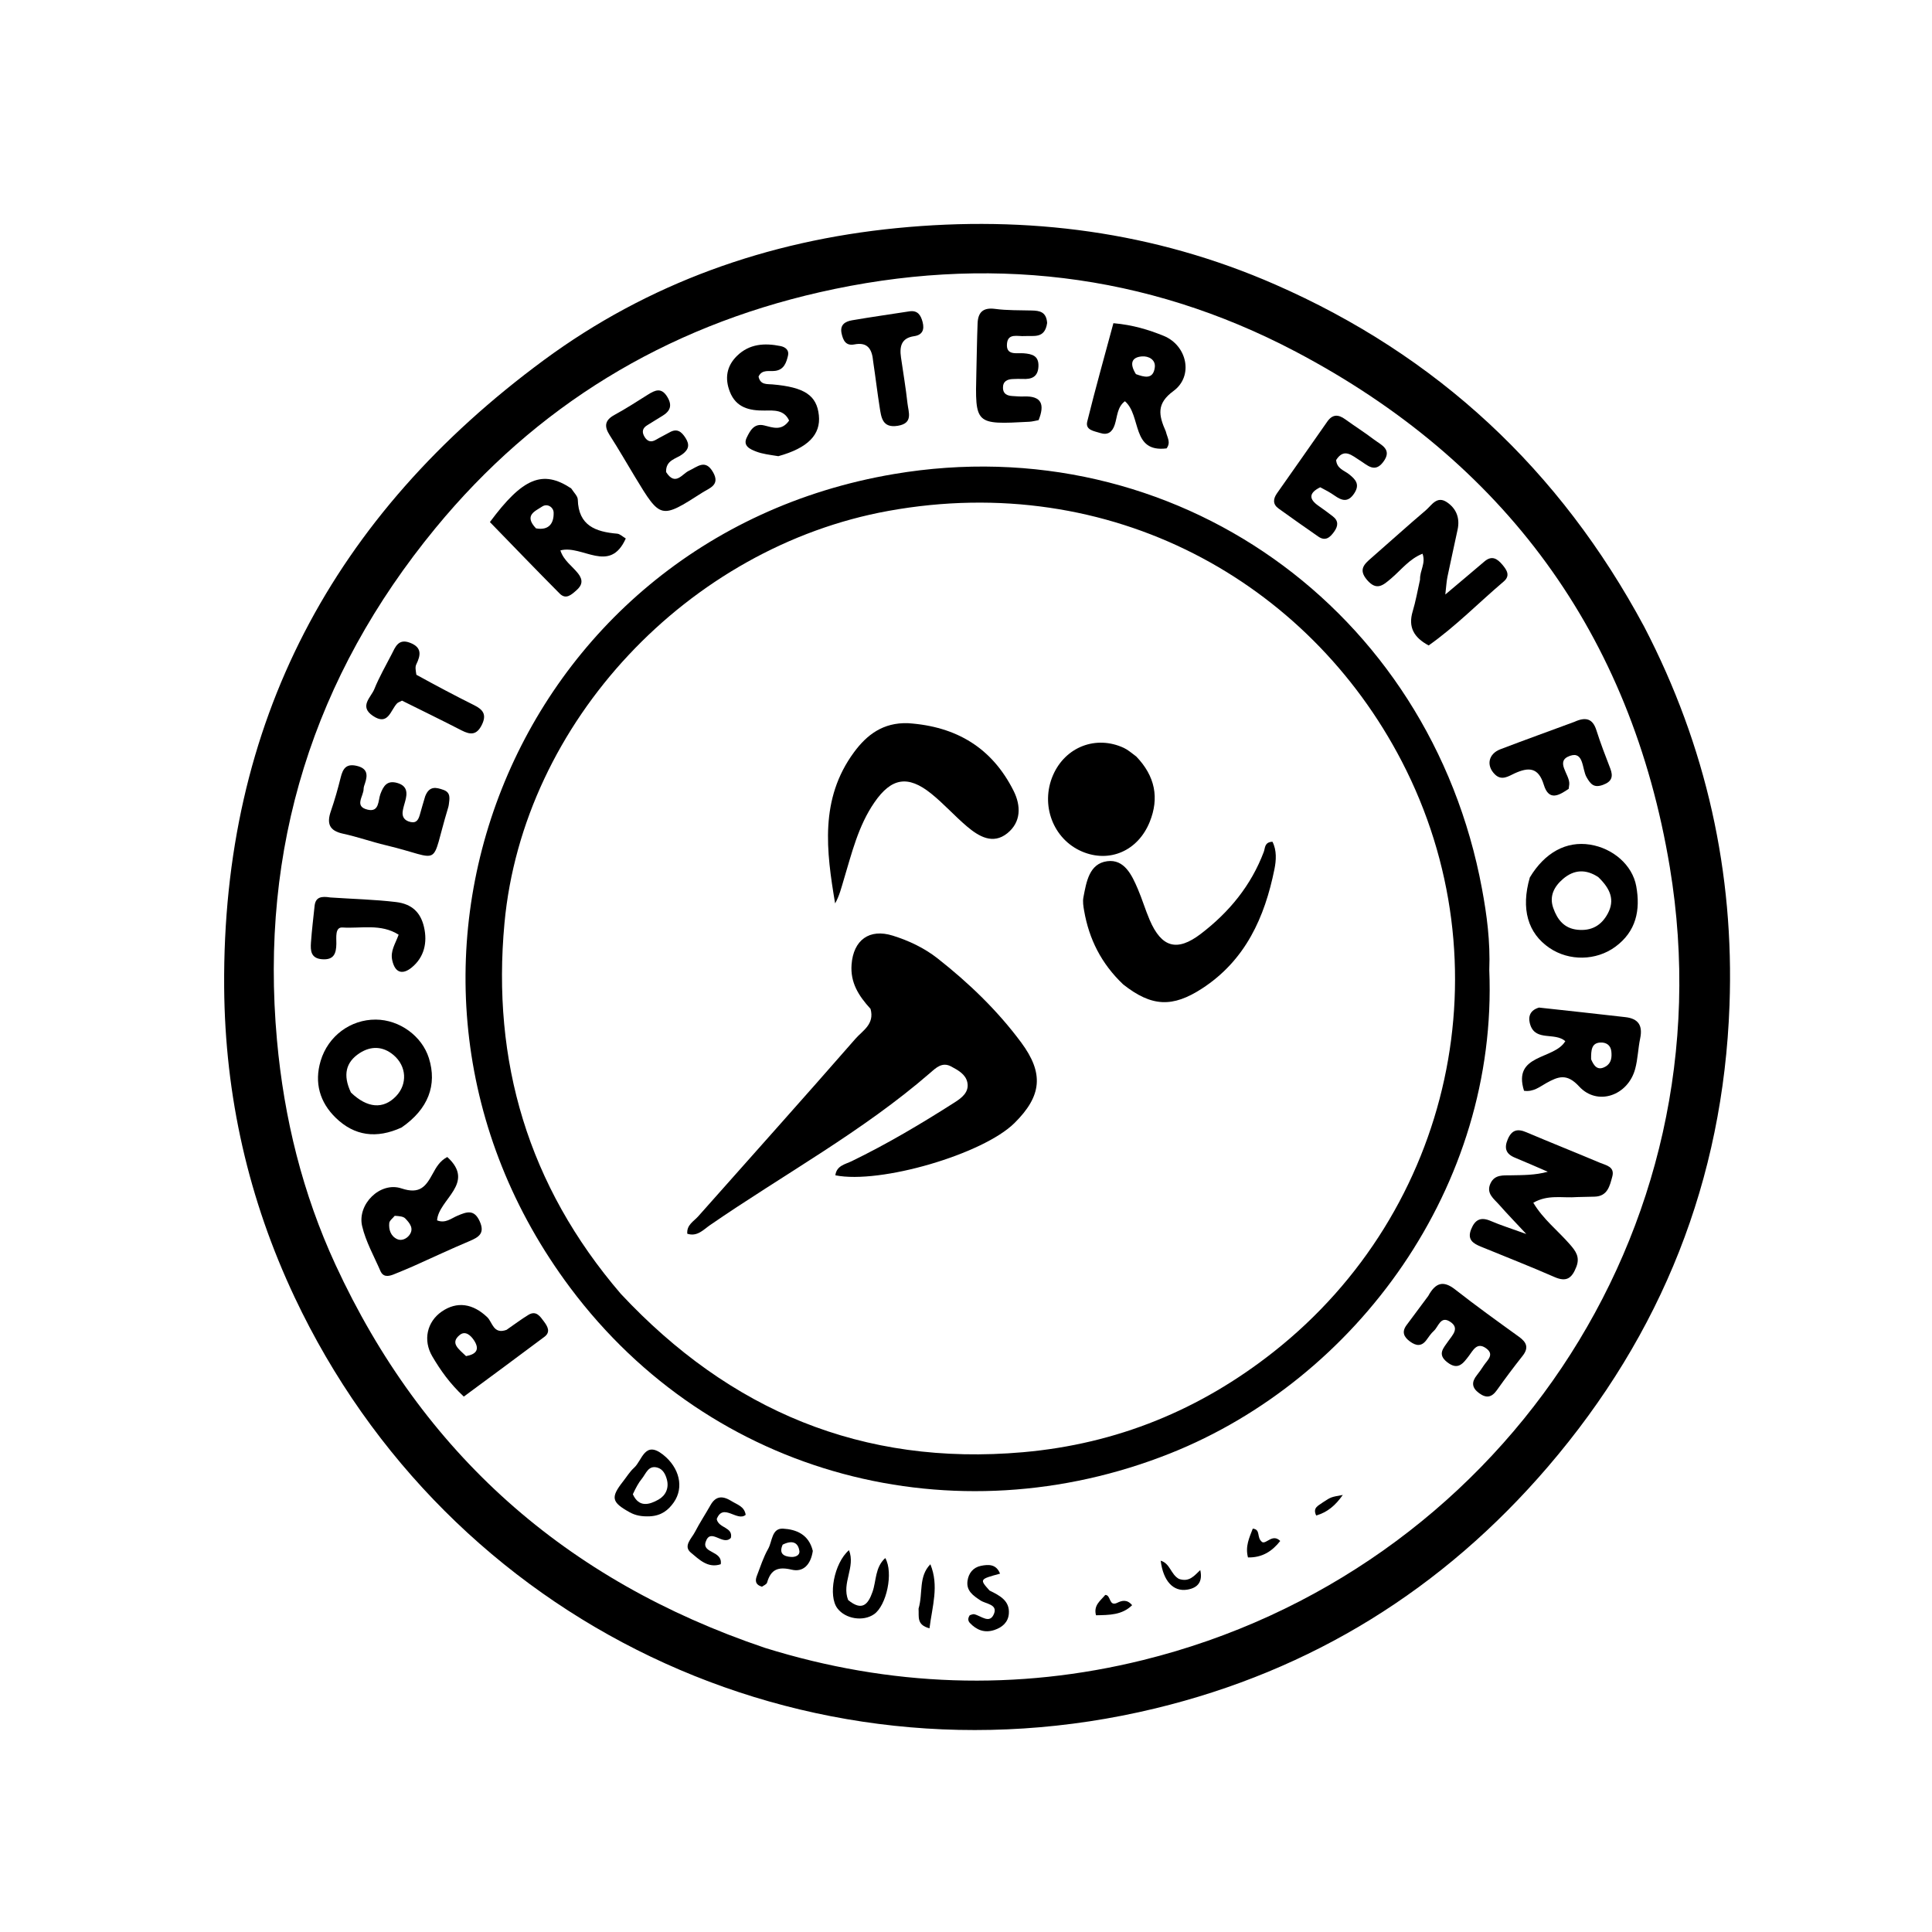 <svg version="1.1" id="Layer_1" xmlns="http://www.w3.org/2000/svg" xmlns:xlink="http://www.w3.org/1999/xlink" x="0px" y="0px"
	 width="100%" viewBox="0 0 496 496" enable-background="new 0 0 496 496" xml:space="preserve">
<path fill="#000000" opacity="1" stroke="none" 
	d="
M422.134,160.941 
	C438.068,191.628 445.254,224.045 444.014,258.076 
	C442.383,302.878 426.653,342.427 397.427,376.519 
	C370.445,407.993 336.752,428.899 296.571,438.604 
	C206.454,460.369 115.097,416.65 75.655,333.075 
	C63.807,307.972 57.759,281.449 57.549,253.451 
	C57.041,185.437 85.625,132.251 139.626,92.447 
	C166.367,72.736 196.983,61.83 230.225,58.56 
	C263.848,55.251 296.349,59.464 327.352,73.034 
	C368.962,91.247 400.47,120.569 422.134,160.941 
M196.381,423.053 
	C228.444,433.038 261.038,434.201 293.437,426.191 
	C384.312,403.726 444.209,316.224 428.69,222.635 
	C418.76,162.749 386.125,118.433 332.628,90.271 
	C294.13,70.005 253.034,65.343 210.459,75.018 
	C170.711,84.051 137.557,104.246 111.794,135.588 
	C80.489,173.671 66.627,217.544 71.106,267.037 
	C72.928,287.167 77.7,306.435 86.123,324.675 
	C108.473,373.068 145.103,405.739 196.381,423.053 
z"/>
<path fill="#000000" opacity="1" stroke="none" 
	d="
M382.342,249.013 
	C384.607,304.517 348.327,354.088 300.345,373.155 
	C245.315,395.023 182.889,379.353 146.422,330.642 
	C86.811,251.014 131.395,138.314 229.484,121.704 
	C301.415,109.523 367.135,156.314 380.473,228.202 
	C381.722,234.93 382.618,241.661 382.342,249.013 
M159.364,332.147 
	C187.336,362.076 221.369,376.456 262.627,372.825 
	C286.743,370.703 308.102,361.956 326.993,347.045 
	C372.962,310.761 386.83,247.414 359.87,195.446 
	C335.901,149.243 285.213,120.819 228.101,131.159 
	C176.789,140.449 134.297,185.317 129.511,237.024 
	C126.238,272.393 135.489,304.31 159.364,332.147 
z"/>
<path fill="#000000" opacity="1" stroke="none" 
	d="
M404.95,307.319 
	C401.074,307.636 397.5,306.579 393.643,308.778 
	C396.167,313.029 399.998,315.968 403.068,319.508 
	C404.54,321.206 405.677,322.722 404.679,325.268 
	C403.542,328.17 402.169,329.201 399.079,327.848 
	C392.839,325.117 386.49,322.634 380.186,320.05 
	C378.181,319.228 376.622,318.251 377.68,315.602 
	C378.686,313.084 380.162,312.355 382.726,313.463 
	C385.258,314.556 387.907,315.378 391.841,316.803 
	C388.888,313.631 386.835,311.523 384.897,309.313 
	C383.528,307.752 381.428,306.377 382.671,303.77 
	C383.751,301.503 385.921,301.772 387.884,301.736 
	C390.989,301.678 394.096,301.72 397.359,300.821 
	C394.556,299.615 391.77,298.369 388.945,297.216 
	C386.608,296.261 386.104,294.783 387.09,292.472 
	C388.1,290.107 389.544,289.7 391.824,290.668 
	C398.096,293.329 404.43,295.845 410.706,298.497 
	C412.28,299.163 414.63,299.49 413.917,302.083 
	C413.269,304.44 412.721,307.113 409.404,307.216 
	C408.074,307.257 406.744,307.282 404.95,307.319 
z"/>
<path fill="#000000" opacity="1" stroke="none" 
	d="
M364.564,148.799 
	C364.494,146.424 366.097,144.649 365.205,142.154 
	C361.812,143.486 359.71,146.339 357.144,148.509 
	C355.091,150.245 353.436,151.78 350.96,148.889 
	C348.652,146.193 350.263,144.815 352.135,143.186 
	C356.779,139.143 361.335,134.996 366.031,131.015 
	C367.538,129.737 368.87,127.189 371.46,128.929 
	C373.88,130.556 374.829,132.995 374.221,135.904 
	C373.371,139.966 372.44,144.011 371.604,148.075 
	C371.348,149.32 371.291,150.606 371.054,152.628 
	C374.797,149.47 377.958,146.829 381.088,144.153 
	C383.005,142.514 384.387,143.414 385.712,144.989 
	C386.872,146.366 387.79,147.806 386.038,149.294 
	C379.597,154.762 373.668,160.85 366.775,165.704 
	C362.958,163.66 361.47,160.983 362.678,156.95 
	C363.439,154.41 363.906,151.782 364.564,148.799 
z"/>
<path fill="#000000" opacity="1" stroke="none" 
	d="
M103.107,289.454 
	C96.647,292.422 90.977,291.623 86.198,286.978 
	C82.097,282.993 80.64,277.973 82.321,272.353 
	C84.233,265.963 89.988,261.726 96.47,261.759 
	C102.564,261.791 108.319,265.965 110.107,271.65 
	C112.276,278.548 109.948,284.725 103.107,289.454 
M90.094,280.481 
	C94.293,284.517 98.404,284.85 101.685,281.418 
	C104.643,278.325 104.407,273.725 101.046,270.873 
	C98.309,268.55 95.219,268.487 92.327,270.364 
	C88.778,272.668 87.958,275.981 90.094,280.481 
z"/>
<path fill="#000000" opacity="1" stroke="none" 
	d="
M392.751,225.266 
	C396.628,218.808 402.17,215.887 408.187,216.834 
	C414.075,217.761 419.083,222.061 420.072,227.52 
	C421.179,233.627 420.076,239.134 414.673,243.083 
	C409.781,246.657 402.874,246.799 397.817,243.379 
	C392.248,239.613 390.407,233.346 392.751,225.266 
M410.337,225.19 
	C407.194,223.094 404.107,223.198 401.256,225.658 
	C398.996,227.609 397.684,230.059 398.77,233.125 
	C399.813,236.071 401.538,238.348 405.009,238.695 
	C408.552,239.048 411.1,237.629 412.753,234.556 
	C414.617,231.09 413.472,228.207 410.337,225.19 
z"/>
<path fill="#000000" opacity="1" stroke="none" 
	d="
M146.638,125.384 
	C147.405,126.537 148.315,127.387 148.337,128.26 
	C148.508,134.963 152.925,136.535 158.443,137.011 
	C159.174,137.074 159.85,137.776 160.656,138.243 
	C156.535,147.47 149.524,139.791 143.867,141.305 
	C144.716,143.942 146.931,145.337 148.415,147.231 
	C149.732,148.914 149.496,150.223 147.995,151.54 
	C146.71,152.667 145.31,154.02 143.69,152.391 
	C137.626,146.296 131.671,140.092 125.773,134.029 
	C134.2,122.653 139.328,120.537 146.638,125.384 
M137.606,135.644 
	C140.864,136.241 142.226,134.401 142.134,131.581 
	C142.091,130.241 140.535,129.128 139.144,130.069 
	C137.435,131.226 134.408,132.278 137.606,135.644 
z"/>
<path fill="#000000" opacity="1" stroke="none" 
	d="
M106.013,325.108 
	C104.131,325.901 102.606,326.571 101.057,327.18 
	C99.73,327.701 98.368,327.924 97.66,326.289 
	C96.01,322.478 93.901,318.758 92.969,314.769 
	C91.666,309.193 97.583,303.27 103.067,305.1 
	C107.847,306.695 109.339,304.542 111.126,301.269 
	C111.984,299.698 112.89,298.055 114.828,297.037 
	C122.233,303.786 112.587,307.859 112.209,313.302 
	C114.352,314.164 115.853,312.776 117.451,312.106 
	C119.773,311.132 121.706,310.364 123.139,313.513 
	C124.553,316.621 122.947,317.612 120.499,318.641 
	C115.742,320.643 111.068,322.841 106.013,325.108 
M101.337,312.132 
	C100.846,312.754 99.996,313.342 99.933,314.006 
	C99.769,315.705 100.324,317.37 101.978,318.126 
	C103.083,318.632 104.357,318.042 105.062,317.126 
	C106.375,315.42 105.186,314.006 104.056,312.825 
	C103.562,312.309 102.632,312.21 101.337,312.132 
z"/>
<path fill="#000000" opacity="1" stroke="none" 
	d="
M299.301,110.772 
	C299.675,112.374 300.646,113.563 299.496,115.116 
	C290.379,116.245 293.096,106.703 288.8,103.007 
	C286.79,104.518 286.861,106.981 286.188,109.03 
	C285.551,110.972 284.359,111.792 282.422,111.154 
	C280.931,110.663 278.577,110.453 279.128,108.221 
	C281.219,99.753 283.59,91.353 285.843,82.973 
	C290.894,83.421 294.876,84.664 298.69,86.197 
	C304.773,88.643 306.488,96.55 301.266,100.377 
	C296.848,103.615 297.445,106.569 299.301,110.772 
M291.623,96.048 
	C293.745,96.819 296.076,97.531 296.472,94.298 
	C296.709,92.358 294.915,91.362 293.163,91.5 
	C290.545,91.708 289.908,93.304 291.623,96.048 
z"/>
<path fill="#000000" opacity="1" stroke="none" 
	d="
M395.109,258.673 
	C402.758,259.475 410.005,260.324 417.257,261.126 
	C420.653,261.503 421.765,263.309 421.079,266.589 
	C420.536,269.181 420.482,271.89 419.793,274.434 
	C417.934,281.306 410.09,284.025 405.405,278.921 
	C402.259,275.493 400.062,276.35 396.995,278.05 
	C395.302,278.989 393.7,280.384 391.263,280.034 
	C388.254,270.486 399.032,272.134 401.86,267.293 
	C399.173,264.952 394.375,267.344 392.914,263.238 
	C392.352,261.66 392.302,259.49 395.109,258.673 
M408.484,271.951 
	C409.201,273.617 410.119,275.009 412.198,273.811 
	C413.703,272.945 413.848,271.397 413.669,269.868 
	C413.481,268.26 412.281,267.572 410.855,267.649 
	C408.611,267.771 408.456,269.535 408.484,271.951 
z"/>
<path fill="#000000" opacity="1" stroke="none" 
	d="
M171.007,121.189 
	C173.379,124.905 175.087,121.69 176.847,120.867 
	C179.078,119.825 181.082,117.759 183.065,121.237 
	C184.945,124.533 182.158,125.281 180.338,126.447 
	C169.614,133.316 169.599,133.296 163.01,122.414 
	C160.856,118.855 158.786,115.242 156.537,111.745 
	C155.057,109.443 155.253,107.876 157.78,106.504 
	C160.701,104.919 163.495,103.095 166.315,101.328 
	C168.154,100.177 169.781,99.37 171.311,101.883 
	C172.688,104.145 172.032,105.595 169.978,106.815 
	C168.691,107.58 167.439,108.402 166.157,109.175 
	C164.9,109.932 164.749,110.943 165.464,112.13 
	C166.178,113.316 167.124,113.651 168.397,112.899 
	C169.542,112.222 170.749,111.652 171.906,110.994 
	C173.836,109.897 174.975,110.831 175.991,112.427 
	C177.092,114.153 176.856,115.391 175.157,116.643 
	C173.545,117.833 170.896,118.097 171.007,121.189 
z"/>
<path fill="#000000" opacity="1" stroke="none" 
	d="
M338.944,125.096 
	C335.89,126.598 336.073,128.193 338.529,129.884 
	C339.761,130.732 340.957,131.635 342.148,132.542 
	C343.657,133.69 343.568,135.002 342.549,136.447 
	C341.492,137.945 340.314,139.048 338.438,137.749 
	C335.019,135.383 331.623,132.983 328.247,130.556 
	C326.7,129.443 326.846,128.061 327.84,126.644 
	C332.14,120.516 336.462,114.403 340.736,108.257 
	C342.112,106.278 343.603,106.373 345.383,107.661 
	C347.809,109.416 350.346,111.02 352.727,112.832 
	C354.587,114.247 357.559,115.357 355.105,118.611 
	C352.927,121.499 351.043,119.402 349.146,118.228 
	C347.085,116.953 345.063,114.893 343.022,118.11 
	C343.208,120.332 345.088,120.766 346.321,121.741 
	C348.057,123.114 349.2,124.38 347.639,126.71 
	C346.053,129.077 344.468,128.526 342.617,127.228 
	C341.533,126.467 340.364,125.825 338.944,125.096 
z"/>
<path fill="#000000" opacity="1" stroke="none" 
	d="
M366.665,332.721 
	C368.544,329.281 370.538,328.665 373.569,331.043 
	C378.919,335.241 384.45,339.213 389.968,343.192 
	C391.955,344.624 392.528,346.026 390.879,348.109 
	C388.614,350.971 386.423,353.895 384.311,356.872 
	C382.981,358.747 381.62,359.048 379.737,357.669 
	C377.836,356.277 377.746,354.813 379.149,353.055 
	C379.77,352.277 380.343,351.458 380.883,350.623 
	C381.808,349.193 383.847,347.73 381.418,346.071 
	C379.151,344.521 378.166,346.7 377.126,348.066 
	C375.629,350.033 374.331,351.892 371.551,349.727 
	C368.91,347.67 370.582,346.102 371.817,344.299 
	C372.88,342.747 374.856,340.939 372.224,339.283 
	C369.817,337.767 369.314,340.582 368.113,341.669 
	C367.384,342.328 366.818,343.179 366.233,343.984 
	C364.952,345.746 363.556,345.557 361.971,344.392 
	C360.376,343.221 359.825,341.913 361.106,340.193 
	C362.89,337.797 364.679,335.405 366.665,332.721 
z"/>
<path fill="#000000" opacity="1" stroke="none" 
	d="
M109.151,204.447 
	C110.23,201.644 112.036,202.153 113.845,202.788 
	C115.8,203.474 115.398,205.072 115.226,206.557 
	C115.188,206.885 115.095,207.21 114.998,207.528 
	C110.265,223.158 114.004,220.565 99.102,217.008 
	C95.385,216.121 91.76,214.832 88.028,214.024 
	C84.496,213.259 83.854,211.384 84.947,208.23 
	C85.926,205.407 86.74,202.518 87.461,199.617 
	C88.016,197.385 88.83,195.99 91.546,196.61 
	C94.337,197.248 94.451,198.891 93.706,201.095 
	C93.547,201.567 93.349,202.061 93.349,202.544 
	C93.351,204.409 90.827,207.05 94.416,207.871 
	C97.425,208.559 97.046,205.501 97.656,203.864 
	C98.453,201.723 99.408,200.276 101.982,201.006 
	C104.622,201.756 104.618,203.614 104.012,205.748 
	C103.786,206.546 103.541,207.345 103.402,208.161 
	C103.129,209.76 103.882,210.704 105.429,211.039 
	C107.001,211.379 107.458,210.304 107.797,209.117 
	C108.208,207.679 108.603,206.236 109.151,204.447 
z"/>
<path fill="#000000" opacity="1" stroke="none" 
	d="
M268.83,82.921 
	C268.233,87.056 265.359,86.121 262.981,86.283 
	C261.296,86.397 258.821,85.488 258.532,88.13 
	C258.177,91.37 261.006,90.55 262.79,90.696 
	C265.026,90.878 266.735,91.347 266.595,94.117 
	C266.46,96.786 264.833,97.406 262.548,97.285 
	C261.72,97.242 260.887,97.283 260.056,97.309 
	C258.543,97.356 257.437,97.917 257.492,99.641 
	C257.538,101.107 258.552,101.588 259.839,101.668 
	C260.834,101.73 261.834,101.826 262.827,101.785 
	C267.511,101.596 268.226,103.904 266.639,107.866 
	C265.837,108.008 265.037,108.235 264.228,108.278 
	C250.324,109.02 250.325,109.015 250.662,95.484 
	C250.765,91.331 250.815,87.176 250.975,83.026 
	C251.084,80.189 252.364,78.889 255.473,79.303 
	C258.585,79.718 261.768,79.625 264.92,79.714 
	C266.875,79.769 268.634,80.029 268.83,82.921 
z"/>
<path fill="#000000" opacity="1" stroke="none" 
	d="
M130.028,341.419 
	C132.067,340.014 133.792,338.704 135.631,337.58 
	C137.642,336.35 138.647,337.93 139.65,339.278 
	C140.593,340.545 141.415,341.962 139.775,343.193 
	C132.907,348.35 125.983,353.431 119.071,358.546 
	C115.471,355.189 113.082,351.786 110.988,348.228 
	C108.524,344.042 109.645,339.335 113.379,336.735 
	C117.299,334.007 121.397,334.641 125.082,338.155 
	C126.452,339.462 126.637,342.632 130.028,341.419 
M119.647,348.154 
	C122.111,347.712 123.299,346.572 121.701,344.117 
	C120.847,342.804 119.455,341.573 118.043,342.711 
	C115.436,344.811 117.809,346.361 119.647,348.154 
z"/>
<path fill="#000000" opacity="1" stroke="none" 
	d="
M199.817,117.115 
	C197.634,116.757 195.78,116.566 194.105,115.916 
	C192.636,115.347 190.647,114.511 191.704,112.348 
	C192.539,110.64 193.563,108.591 196.156,109.213 
	C198.401,109.752 200.668,110.736 202.588,107.968 
	C201.302,105.15 198.706,105.372 196.317,105.401 
	C192.39,105.448 188.966,104.667 187.366,100.554 
	C186.036,97.134 186.532,93.987 189.203,91.369 
	C192.389,88.245 196.3,88.02 200.388,88.846 
	C201.628,89.096 202.643,89.887 202.306,91.288 
	C201.88,93.06 201.309,94.891 199.047,95.209 
	C197.514,95.425 195.647,94.733 194.74,96.678 
	C195.198,98.859 196.873,98.563 198.312,98.687 
	C206.543,99.397 209.69,101.492 210.226,106.625 
	C210.742,111.565 207.448,115.008 199.817,117.115 
z"/>
<path fill="#000000" opacity="1" stroke="none" 
	d="
M404.2,185.315 
	C407.177,183.959 408.911,184.534 409.844,187.482 
	C410.893,190.797 412.152,194.048 413.405,197.294 
	C414.221,199.407 413.771,200.686 411.518,201.502 
	C409.242,202.327 408.365,201.385 407.296,199.489 
	C406.144,197.445 406.625,192.807 403.077,194.037 
	C399.073,195.426 403.056,198.815 402.879,201.324 
	C402.856,201.65 402.799,201.973 402.729,202.516 
	C400.329,204.133 397.666,205.824 396.338,201.472 
	C394.956,196.946 392.441,196.902 388.816,198.56 
	C387.287,199.259 385.549,200.528 383.798,198.82 
	C381.495,196.575 382.089,193.538 385.193,192.355 
	C391.389,189.992 397.63,187.747 404.2,185.315 
z"/>
<path fill="#000000" opacity="1" stroke="none" 
	d="
M84.804,230.405 
	C90.704,230.802 96.177,230.926 101.642,231.578 
	C105.817,232.076 107.998,234.295 108.854,237.999 
	C109.772,241.972 108.913,245.76 105.686,248.395 
	C103.483,250.195 101.441,249.972 100.692,246.499 
	C100.182,244.133 101.46,242.379 102.343,239.968 
	C97.792,237.051 92.673,238.426 87.938,238.114 
	C85.962,237.983 86.375,240.698 86.353,242.272 
	C86.318,244.782 85.731,246.495 82.686,246.264 
	C79.786,246.044 79.689,244.045 79.831,241.987 
	C80.048,238.841 80.442,235.707 80.767,232.569 
	C81.005,230.273 82.53,230.041 84.804,230.405 
z"/>
<path fill="#000000" opacity="1" stroke="none" 
	d="
M106.896,173.231 
	C111.962,176.016 116.79,178.583 121.684,181.019 
	C123.969,182.155 125.018,183.408 123.711,186.072 
	C122.398,188.749 120.781,188.691 118.491,187.511 
	C113.352,184.862 108.15,182.336 103.207,179.876 
	C102.521,180.242 102.172,180.336 101.957,180.559 
	C100.228,182.343 99.668,186.465 95.7,183.759 
	C92.143,181.334 95.245,179.04 96.106,176.9 
	C97.34,173.835 99.015,170.947 100.528,167.997 
	C101.51,166.084 102.269,163.868 105.265,165.018 
	C108.357,166.205 108.036,168.182 106.864,170.586 
	C106.54,171.249 106.73,172.162 106.896,173.231 
z"/>
<path fill="#000000" opacity="1" stroke="none" 
	d="
M224.171,92.827 
	C223.884,89.445 222.631,87.786 219.334,88.424 
	C217.134,88.851 216.451,87.385 216.061,85.605 
	C215.571,83.367 216.992,82.53 218.737,82.23 
	C223.625,81.389 228.539,80.699 233.441,79.935 
	C235.597,79.599 236.401,80.92 236.86,82.676 
	C237.367,84.614 236.826,85.998 234.694,86.304 
	C231.336,86.785 230.916,89.011 231.311,91.768 
	C231.873,95.694 232.547,99.607 232.977,103.547 
	C233.225,105.821 234.515,108.659 230.502,109.311 
	C226.502,109.962 226.244,107.141 225.829,104.52 
	C225.235,100.767 224.795,96.989 224.171,92.827 
z"/>
<path fill="#000000" opacity="1" stroke="none" 
	d="
M166.845,389.28 
	C164.74,389.371 163.163,389.08 161.642,388.237 
	C156.994,385.66 156.713,384.45 159.975,380.303 
	C160.899,379.127 161.692,377.803 162.788,376.817 
	C164.874,374.943 165.495,369.735 170.208,373.444 
	C174.426,376.762 175.676,381.856 172.976,385.708 
	C171.6,387.671 169.817,389.127 166.845,389.28 
M162.468,383.615 
	C164.042,387.083 166.688,386.331 169.078,384.974 
	C170.877,383.953 171.795,382.056 171.209,379.839 
	C170.862,378.527 170.215,377.222 168.863,376.802 
	C166.453,376.054 165.858,378.314 164.78,379.637 
	C163.948,380.657 163.302,381.83 162.468,383.615 
z"/>
<path fill="#000000" opacity="1" stroke="none" 
	d="
M217.74,410.769 
	C221.34,413.727 222.875,411.897 224.008,408.657 
	C224.999,405.821 224.626,402.398 227.273,399.994 
	C229.435,403.75 227.591,412.206 224.39,414.42 
	C221.581,416.363 217.042,415.631 214.98,412.903 
	C212.572,409.719 214.096,401.335 217.958,397.967 
	C219.697,402.331 216.021,406.374 217.74,410.769 
z"/>
<path fill="#000000" opacity="1" stroke="none" 
	d="
M187.662,385.297 
	C189.312,386.324 191.093,386.723 191.439,388.897 
	C189.247,390.772 185.654,385.716 184.005,389.986 
	C184.446,392.367 188.251,392.003 187.637,394.815 
	C185.594,397.02 182.416,392.037 181.161,395.864 
	C180.197,398.804 185.59,398.095 185.033,401.584 
	C181.709,402.704 179.423,400.297 177.361,398.6 
	C175.322,396.922 177.55,394.977 178.402,393.327 
	C179.62,390.969 181.092,388.745 182.397,386.431 
	C183.622,384.257 185.242,383.819 187.662,385.297 
z"/>
<path fill="#000000" opacity="1" stroke="none" 
	d="
M208.67,398.163 
	C208.165,401.603 206.277,403.707 203.249,402.982 
	C199.773,402.149 197.902,402.901 196.935,406.289 
	C196.797,406.771 195.997,407.065 195.62,407.356 
	C193.779,406.807 193.888,405.657 194.334,404.497 
	C195.229,402.173 195.994,399.759 197.217,397.612 
	C198.285,395.737 198.088,392.277 201.049,392.451 
	C204.35,392.645 207.632,393.864 208.67,398.163 
M200.936,396.555 
	C199.927,398.803 201.117,399.591 203.115,399.714 
	C204.169,399.778 205.379,399.307 205.225,398.194 
	C204.921,395.997 203.425,395.309 200.936,396.555 
z"/>
<path fill="#000000" opacity="1" stroke="none" 
	d="
M254.046,408.339 
	C256.803,409.683 259.231,411.001 259.002,414.248 
	C258.846,416.455 257.338,417.784 255.283,418.466 
	C252.783,419.297 250.724,418.493 248.998,416.661 
	C248.519,416.153 248.409,415.495 248.971,414.673 
	C249.25,414.609 249.742,414.335 250.147,414.43 
	C251.912,414.843 254.149,417.071 255.219,414.219 
	C256.103,411.864 253.102,411.79 251.717,410.876 
	C249.849,409.643 248.021,408.418 248.391,405.833 
	C248.672,403.872 249.838,402.405 251.823,401.999 
	C253.771,401.601 255.774,401.523 256.739,404.001 
	C251.452,405.442 251.452,405.442 254.046,408.339 
z"/>
<path fill="#000000" opacity="1" stroke="none" 
	d="
M235.822,412.982 
	C237.005,408.966 235.757,404.768 238.851,401.589 
	C241.119,407.116 239.335,412.363 238.627,418.034 
	C235.24,417.138 235.965,415.066 235.822,412.982 
z"/>
<path fill="#000000" opacity="1" stroke="none" 
	d="
M320.391,399.837 
	C319.648,396.995 320.736,394.774 321.624,392.441 
	C323.76,392.663 322.494,394.726 324.036,395.895 
	C325.114,396.467 326.699,393.641 328.672,395.612 
	C326.583,398.272 324.04,399.912 320.391,399.837 
z"/>
<path fill="#000000" opacity="1" stroke="none" 
	d="
M302.669,405.352 
	C305.346,406.247 306.577,404.545 308.144,403.082 
	C308.798,406.035 307.566,407.655 304.803,408.107 
	C301.213,408.695 298.631,405.906 297.983,400.674 
	C300.427,401.385 300.537,404.169 302.669,405.352 
z"/>
<path fill="#000000" opacity="1" stroke="none" 
	d="
M281.376,414.686 
	C280.69,412.126 282.498,410.981 283.749,409.466 
	C285.257,409.428 284.624,412.57 286.858,411.473 
	C287.966,410.928 289.331,410.504 290.648,412.099 
	C288.036,414.662 284.775,414.613 281.376,414.686 
z"/>
<path fill="#000000" opacity="1" stroke="none" 
	d="
M339.715,385.638 
	C341.699,384.335 341.699,384.335 344.735,383.798 
	C342.836,386.493 340.793,388.246 337.902,389.073 
	C336.935,387.02 338.464,386.57 339.715,385.638 
z"/>
<path fill="#000000" opacity="1" stroke="none" 
	d="
M223.491,259.005 
	C220.381,255.605 218.278,252.225 218.623,247.619 
	C219.093,241.354 223.164,238.309 229.227,240.215 
	C233.37,241.518 237.297,243.368 240.745,246.081 
	C248.762,252.389 256.073,259.418 262.162,267.625 
	C268.044,275.552 267.489,281.36 260.421,288.341 
	C252.361,296.302 226.019,304.041 214.462,301.736 
	C214.761,299.239 217.01,298.908 218.63,298.121 
	C227.783,293.677 236.511,288.492 245.073,283.027 
	C246.86,281.887 248.869,280.409 248.346,277.884 
	C247.915,275.804 245.99,274.766 244.207,273.801 
	C241.91,272.558 240.319,274.121 238.874,275.376 
	C221.434,290.52 201.134,301.527 182.236,314.556 
	C180.58,315.698 179.001,317.559 176.447,316.736 
	C176.249,314.463 178.102,313.566 179.24,312.282 
	C192.713,297.08 206.282,281.961 219.638,266.657 
	C221.426,264.609 224.594,262.944 223.491,259.005 
z"/>
<path fill="#000000" opacity="1" stroke="none" 
	d="
M233.105,185.663 
	C245.65,186.492 254.702,192.078 260.196,202.983 
	C262.16,206.883 262.17,211.06 258.596,213.931 
	C254.905,216.896 251.285,214.744 248.25,212.173 
	C245.076,209.487 242.29,206.334 239.054,203.734 
	C233.068,198.927 228.829,199.696 224.482,206.008 
	C220.332,212.033 218.673,219.044 216.606,225.891 
	C215.994,227.918 215.5,229.981 214.399,231.933 
	C212.141,218.507 210.386,205.137 219.256,193.111 
	C222.538,188.661 226.692,185.45 233.105,185.663 
z"/>
<path fill="#000000" opacity="1" stroke="none" 
	d="
M288.347,252.722 
	C282.707,247.367 279.59,241.07 278.328,233.821 
	C278.131,232.69 277.93,231.472 278.143,230.373 
	C278.904,226.435 279.614,221.712 284.257,221.098 
	C288.658,220.517 290.584,224.657 292.116,228.236 
	C293.226,230.829 294.032,233.552 295.141,236.145 
	C298.196,243.288 302.19,244.4 308.278,239.751 
	C315.555,234.193 321.194,227.344 324.457,218.677 
	C324.826,217.698 324.594,216.202 326.675,216.098 
	C327.81,218.304 327.641,220.883 327.187,223.133 
	C324.687,235.536 319.725,246.55 308.613,253.773 
	C301.006,258.718 295.654,258.495 288.347,252.722 
z"/>
<path fill="#000000" opacity="1" stroke="none" 
	d="
M291.705,194.21 
	C296.596,199.291 297.628,204.9 295.172,210.989 
	C292.139,218.507 284.775,221.611 277.757,218.601 
	C270.365,215.431 267.034,206.635 270.338,199.016 
	C273.497,191.733 281.393,188.675 288.55,192.02 
	C289.584,192.504 290.473,193.299 291.705,194.21 
z"/>
</svg>